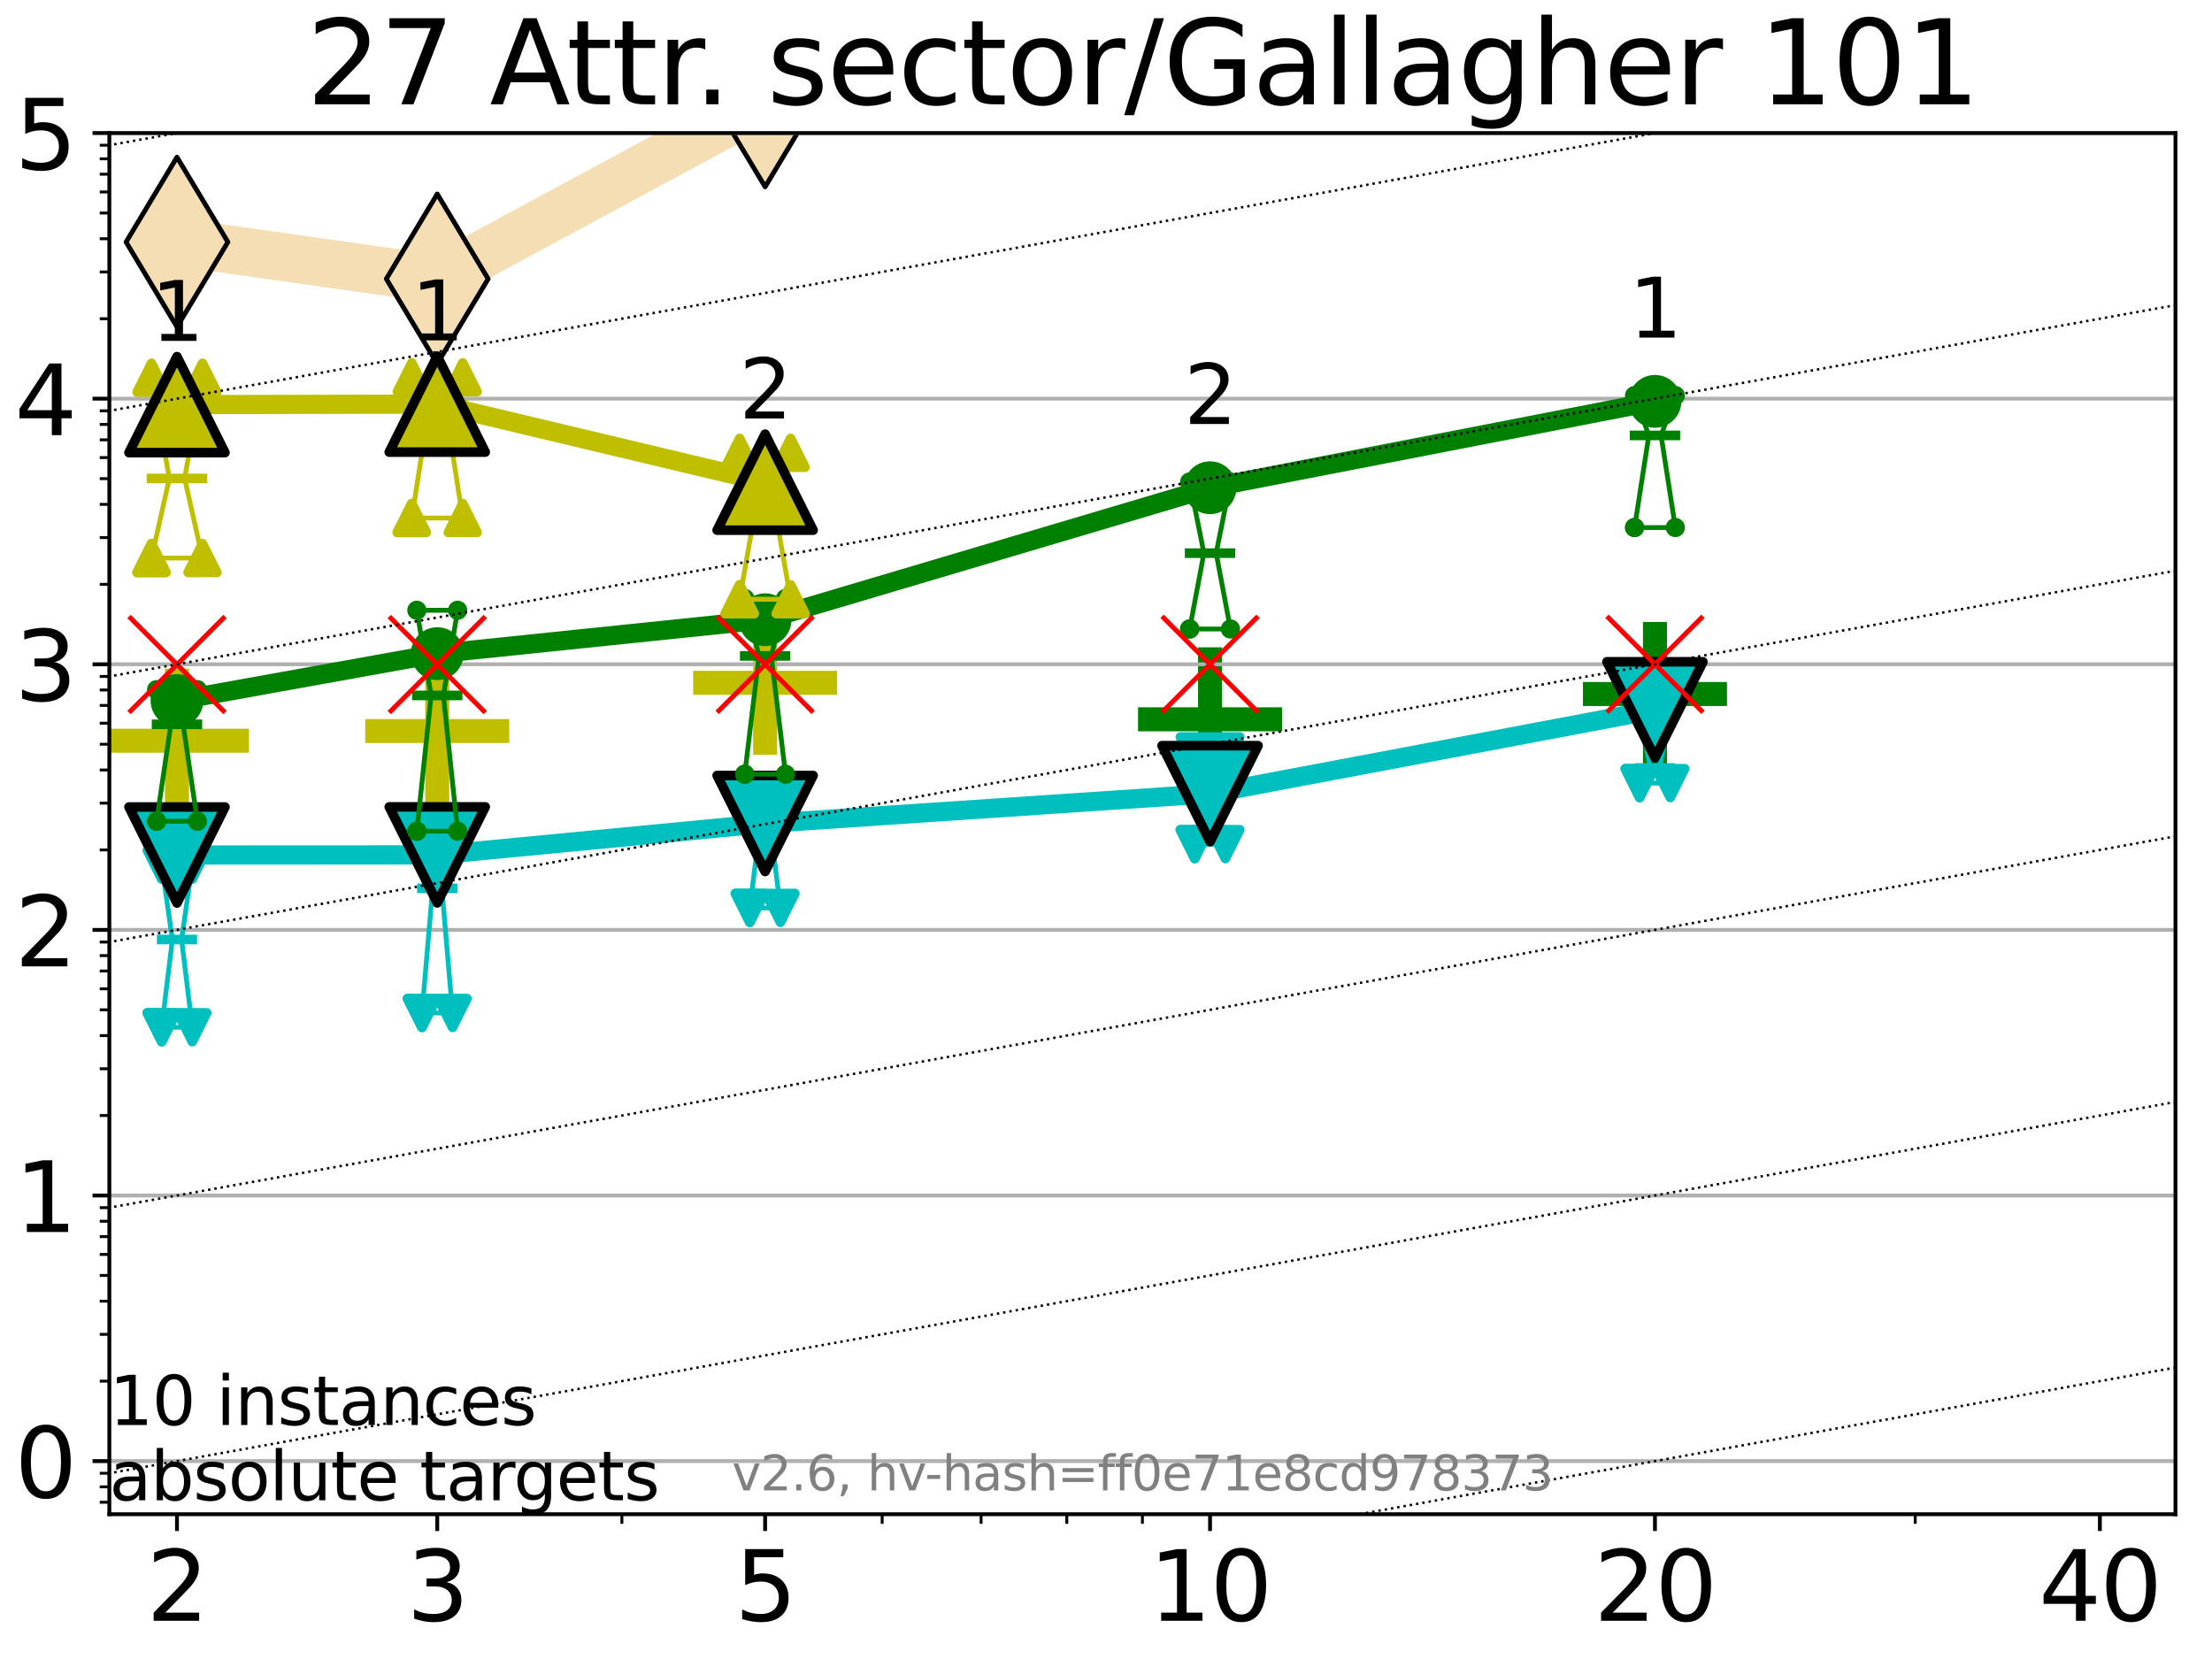 <?xml version="1.0" encoding="utf-8" standalone="no"?>
<!DOCTYPE svg PUBLIC "-//W3C//DTD SVG 1.1//EN"
  "http://www.w3.org/Graphics/SVG/1.1/DTD/svg11.dtd">
<svg xmlns:xlink="http://www.w3.org/1999/xlink" width="460.8pt" height="345.6pt" viewBox="0 0 460.8 345.6" xmlns="http://www.w3.org/2000/svg" version="1.1">
 <defs>
  <style type="text/css">*{stroke-linejoin: round; stroke-linecap: butt}</style>
 </defs>
 <g id="figure_1">
  <g id="patch_1">
   <path d="M 0 345.6 
L 460.8 345.6 
L 460.8 0 
L 0 0 
z
" style="fill: #ffffff"/>
  </g>
  <g id="axes_1">
   <g id="patch_2">
    <path d="M 22.78 315.44 
L 453.192 315.44 
L 453.192 27.72 
L 22.78 27.72 
z
" style="fill: #ffffff"/>
   </g>
   <g id="line2d_1">
    <path d="M 36.868 50.424 
L 91.085 58.096 
L 159.39 21.239 
L 215.272 -1 
" clip-path="url(#pcab7d2782c)" style="fill: none; stroke: #f5deb3; stroke-width: 10; stroke-linecap: square"/>
    <defs>
     <path id="ma528de4142" d="M -0 17.678 
L 10.607 0 
L 0 -17.678 
L -10.607 -0 
z
" style="stroke: #000000; stroke-linejoin: miter"/>
    </defs>
    <g clip-path="url(#pcab7d2782c)">
     <use xlink:href="#ma528de4142" x="36.868" y="50.424" style="fill: #f5deb3; stroke: #000000; stroke-linejoin: miter"/>
     <use xlink:href="#ma528de4142" x="91.085" y="58.096" style="fill: #f5deb3; stroke: #000000; stroke-linejoin: miter"/>
     <use xlink:href="#ma528de4142" x="159.39" y="21.239" style="fill: #f5deb3; stroke: #000000; stroke-linejoin: miter"/>
     <use xlink:href="#ma528de4142" x="215.272" y="-1" style="fill: #f5deb3; stroke: #000000; stroke-linejoin: miter"/>
    </g>
   </g>
   <g id="line2d_2">
    <defs>
     <path id="md470a94887" d="M -15 0 
L 15 0 
M 0 15 
L 0 -15 
" style="stroke: #008000; stroke-width: 5"/>
    </defs>
    <g clip-path="url(#pcab7d2782c)">
     <use xlink:href="#md470a94887" x="344.758" y="144.57" style="fill: #008000; stroke: #008000; stroke-width: 5"/>
    </g>
   </g>
   <g id="line2d_3">
    <defs>
     <path id="m67f67eac14" d="M -15 0 
L 15 0 
M 0 15 
L 0 -15 
" style="stroke: #bfbf00; stroke-width: 5"/>
    </defs>
    <g clip-path="url(#pcab7d2782c)">
     <use xlink:href="#m67f67eac14" x="36.868" y="154.304" style="fill: #bfbf00; stroke: #bfbf00; stroke-width: 5"/>
    </g>
   </g>
   <g id="line2d_4">
    <g clip-path="url(#pcab7d2782c)">
     <use xlink:href="#m67f67eac14" x="91.085" y="152.286" style="fill: #bfbf00; stroke: #bfbf00; stroke-width: 5"/>
    </g>
   </g>
   <g id="line2d_5">
    <g clip-path="url(#pcab7d2782c)">
     <use xlink:href="#m67f67eac14" x="159.39" y="142.236" style="fill: #bfbf00; stroke: #bfbf00; stroke-width: 5"/>
    </g>
   </g>
   <g id="line2d_6">
    <g clip-path="url(#pcab7d2782c)">
     <use xlink:href="#md470a94887" x="252.074" y="149.845" style="fill: #008000; stroke: #008000; stroke-width: 5"/>
    </g>
   </g>
   <g id="matplotlib.axis_1">
    <g id="xtick_1">
     <g id="line2d_7">
      <defs>
       <path id="m579eeb6ae8" d="M 0 0 
L 0 3.5 
" style="stroke: #000000; stroke-width: 0.8"/>
      </defs>
      <g>
       <use xlink:href="#m579eeb6ae8" x="36.868" y="315.44" style="stroke: #000000; stroke-width: 0.8"/>
      </g>
     </g>
     <g id="text_1">
      <!-- 2 -->
      <g transform="translate(30.506 337.637) scale(0.2 -0.2)">
       <defs>
        <path id="DejaVuSans-32" d="M 1228 531 
L 3431 531 
L 3431 0 
L 469 0 
L 469 531 
Q 828 903 1448 1529 
Q 2069 2156 2228 2338 
Q 2531 2678 2651 2914 
Q 2772 3150 2772 3378 
Q 2772 3750 2511 3984 
Q 2250 4219 1831 4219 
Q 1534 4219 1204 4116 
Q 875 4013 500 3803 
L 500 4441 
Q 881 4594 1212 4672 
Q 1544 4750 1819 4750 
Q 2544 4750 2975 4387 
Q 3406 4025 3406 3419 
Q 3406 3131 3298 2873 
Q 3191 2616 2906 2266 
Q 2828 2175 2409 1742 
Q 1991 1309 1228 531 
z
" transform="scale(0.016)"/>
       </defs>
       <use xlink:href="#DejaVuSans-32"/>
      </g>
     </g>
    </g>
    <g id="xtick_2">
     <g id="line2d_8">
      <g>
       <use xlink:href="#m579eeb6ae8" x="91.085" y="315.44" style="stroke: #000000; stroke-width: 0.8"/>
      </g>
     </g>
     <g id="text_2">
      <!-- 3 -->
      <g transform="translate(84.723 337.637) scale(0.2 -0.2)">
       <defs>
        <path id="DejaVuSans-33" d="M 2597 2516 
Q 3050 2419 3304 2112 
Q 3559 1806 3559 1356 
Q 3559 666 3084 287 
Q 2609 -91 1734 -91 
Q 1441 -91 1130 -33 
Q 819 25 488 141 
L 488 750 
Q 750 597 1062 519 
Q 1375 441 1716 441 
Q 2309 441 2620 675 
Q 2931 909 2931 1356 
Q 2931 1769 2642 2001 
Q 2353 2234 1838 2234 
L 1294 2234 
L 1294 2753 
L 1863 2753 
Q 2328 2753 2575 2939 
Q 2822 3125 2822 3475 
Q 2822 3834 2567 4026 
Q 2313 4219 1838 4219 
Q 1578 4219 1281 4162 
Q 984 4106 628 3988 
L 628 4550 
Q 988 4650 1302 4700 
Q 1616 4750 1894 4750 
Q 2613 4750 3031 4423 
Q 3450 4097 3450 3541 
Q 3450 3153 3228 2886 
Q 3006 2619 2597 2516 
z
" transform="scale(0.016)"/>
       </defs>
       <use xlink:href="#DejaVuSans-33"/>
      </g>
     </g>
    </g>
    <g id="xtick_3">
     <g id="line2d_9">
      <g>
       <use xlink:href="#m579eeb6ae8" x="159.39" y="315.44" style="stroke: #000000; stroke-width: 0.8"/>
      </g>
     </g>
     <g id="text_3">
      <!-- 5 -->
      <g transform="translate(153.028 337.637) scale(0.2 -0.2)">
       <defs>
        <path id="DejaVuSans-35" d="M 691 4666 
L 3169 4666 
L 3169 4134 
L 1269 4134 
L 1269 2991 
Q 1406 3038 1543 3061 
Q 1681 3084 1819 3084 
Q 2600 3084 3056 2656 
Q 3513 2228 3513 1497 
Q 3513 744 3044 326 
Q 2575 -91 1722 -91 
Q 1428 -91 1123 -41 
Q 819 9 494 109 
L 494 744 
Q 775 591 1075 516 
Q 1375 441 1709 441 
Q 2250 441 2565 725 
Q 2881 1009 2881 1497 
Q 2881 1984 2565 2268 
Q 2250 2553 1709 2553 
Q 1456 2553 1204 2497 
Q 953 2441 691 2322 
L 691 4666 
z
" transform="scale(0.016)"/>
       </defs>
       <use xlink:href="#DejaVuSans-35"/>
      </g>
     </g>
    </g>
    <g id="xtick_4">
     <g id="line2d_10">
      <g>
       <use xlink:href="#m579eeb6ae8" x="252.074" y="315.44" style="stroke: #000000; stroke-width: 0.8"/>
      </g>
     </g>
     <g id="text_4">
      <!-- 10 -->
      <g transform="translate(239.349 337.637) scale(0.2 -0.2)">
       <defs>
        <path id="DejaVuSans-31" d="M 794 531 
L 1825 531 
L 1825 4091 
L 703 3866 
L 703 4441 
L 1819 4666 
L 2450 4666 
L 2450 531 
L 3481 531 
L 3481 0 
L 794 0 
L 794 531 
z
" transform="scale(0.016)"/>
        <path id="DejaVuSans-30" d="M 2034 4250 
Q 1547 4250 1301 3770 
Q 1056 3291 1056 2328 
Q 1056 1369 1301 889 
Q 1547 409 2034 409 
Q 2525 409 2770 889 
Q 3016 1369 3016 2328 
Q 3016 3291 2770 3770 
Q 2525 4250 2034 4250 
z
M 2034 4750 
Q 2819 4750 3233 4129 
Q 3647 3509 3647 2328 
Q 3647 1150 3233 529 
Q 2819 -91 2034 -91 
Q 1250 -91 836 529 
Q 422 1150 422 2328 
Q 422 3509 836 4129 
Q 1250 4750 2034 4750 
z
" transform="scale(0.016)"/>
       </defs>
       <use xlink:href="#DejaVuSans-31"/>
       <use xlink:href="#DejaVuSans-30" x="63.623"/>
      </g>
     </g>
    </g>
    <g id="xtick_5">
     <g id="line2d_11">
      <g>
       <use xlink:href="#m579eeb6ae8" x="344.758" y="315.44" style="stroke: #000000; stroke-width: 0.8"/>
      </g>
     </g>
     <g id="text_5">
      <!-- 20 -->
      <g transform="translate(332.033 337.637) scale(0.2 -0.2)">
       <use xlink:href="#DejaVuSans-32"/>
       <use xlink:href="#DejaVuSans-30" x="63.623"/>
      </g>
     </g>
    </g>
    <g id="xtick_6">
     <g id="line2d_12">
      <g>
       <use xlink:href="#m579eeb6ae8" x="437.443" y="315.44" style="stroke: #000000; stroke-width: 0.8"/>
      </g>
     </g>
     <g id="text_6">
      <!-- 40 -->
      <g transform="translate(424.718 337.637) scale(0.2 -0.2)">
       <defs>
        <path id="DejaVuSans-34" d="M 2419 4116 
L 825 1625 
L 2419 1625 
L 2419 4116 
z
M 2253 4666 
L 3047 4666 
L 3047 1625 
L 3713 1625 
L 3713 1100 
L 3047 1100 
L 3047 0 
L 2419 0 
L 2419 1100 
L 313 1100 
L 313 1709 
L 2253 4666 
z
" transform="scale(0.016)"/>
       </defs>
       <use xlink:href="#DejaVuSans-34"/>
       <use xlink:href="#DejaVuSans-30" x="63.623"/>
      </g>
     </g>
    </g>
    <g id="xtick_7">
     <g id="line2d_13">
      <defs>
       <path id="m7ffa42a572" d="M 0 0 
L 0 2 
" style="stroke: #000000; stroke-width: 0.6"/>
      </defs>
      <g>
       <use xlink:href="#m7ffa42a572" x="129.552" y="315.44" style="stroke: #000000; stroke-width: 0.6"/>
      </g>
     </g>
    </g>
    <g id="xtick_8">
     <g id="line2d_14">
      <g>
       <use xlink:href="#m7ffa42a572" x="183.769" y="315.44" style="stroke: #000000; stroke-width: 0.6"/>
      </g>
     </g>
    </g>
    <g id="xtick_9">
     <g id="line2d_15">
      <g>
       <use xlink:href="#m7ffa42a572" x="204.381" y="315.44" style="stroke: #000000; stroke-width: 0.6"/>
      </g>
     </g>
    </g>
    <g id="xtick_10">
     <g id="line2d_16">
      <g>
       <use xlink:href="#m7ffa42a572" x="222.237" y="315.44" style="stroke: #000000; stroke-width: 0.6"/>
      </g>
     </g>
    </g>
    <g id="xtick_11">
     <g id="line2d_17">
      <g>
       <use xlink:href="#m7ffa42a572" x="237.986" y="315.44" style="stroke: #000000; stroke-width: 0.6"/>
      </g>
     </g>
    </g>
    <g id="xtick_12">
     <g id="line2d_18">
      <g>
       <use xlink:href="#m7ffa42a572" x="398.975" y="315.44" style="stroke: #000000; stroke-width: 0.6"/>
      </g>
     </g>
    </g>
   </g>
   <g id="matplotlib.axis_2">
    <g id="ytick_1">
     <g id="line2d_19">
      <path d="M 22.78 304.374 
L 453.192 304.374 
" clip-path="url(#pcab7d2782c)" style="fill: none; stroke: #b0b0b0; stroke-width: 0.8; stroke-linecap: square"/>
     </g>
     <g id="line2d_20">
      <defs>
       <path id="md3d94ff462" d="M 0 0 
L -3.5 0 
" style="stroke: #000000; stroke-width: 0.8"/>
      </defs>
      <g>
       <use xlink:href="#md3d94ff462" x="22.78" y="304.374" style="stroke: #000000; stroke-width: 0.8"/>
      </g>
     </g>
     <g id="text_7">
      <!-- 0 -->
      <g transform="translate(3.055 311.972) scale(0.2 -0.2)">
       <use xlink:href="#DejaVuSans-30"/>
      </g>
     </g>
    </g>
    <g id="ytick_2">
     <g id="line2d_21">
      <path d="M 22.78 249.043 
L 453.192 249.043 
" clip-path="url(#pcab7d2782c)" style="fill: none; stroke: #b0b0b0; stroke-width: 0.8; stroke-linecap: square"/>
     </g>
     <g id="line2d_22">
      <g>
       <use xlink:href="#md3d94ff462" x="22.78" y="249.043" style="stroke: #000000; stroke-width: 0.8"/>
      </g>
     </g>
     <g id="text_8">
      <!-- 1 -->
      <g transform="translate(3.055 256.642) scale(0.2 -0.2)">
       <use xlink:href="#DejaVuSans-31"/>
      </g>
     </g>
    </g>
    <g id="ytick_3">
     <g id="line2d_23">
      <path d="M 22.78 193.712 
L 453.192 193.712 
" clip-path="url(#pcab7d2782c)" style="fill: none; stroke: #b0b0b0; stroke-width: 0.8; stroke-linecap: square"/>
     </g>
     <g id="line2d_24">
      <g>
       <use xlink:href="#md3d94ff462" x="22.78" y="193.712" style="stroke: #000000; stroke-width: 0.8"/>
      </g>
     </g>
     <g id="text_9">
      <!-- 2 -->
      <g transform="translate(3.055 201.311) scale(0.2 -0.2)">
       <use xlink:href="#DejaVuSans-32"/>
      </g>
     </g>
    </g>
    <g id="ytick_4">
     <g id="line2d_25">
      <path d="M 22.78 138.382 
L 453.192 138.382 
" clip-path="url(#pcab7d2782c)" style="fill: none; stroke: #b0b0b0; stroke-width: 0.8; stroke-linecap: square"/>
     </g>
     <g id="line2d_26">
      <g>
       <use xlink:href="#md3d94ff462" x="22.78" y="138.382" style="stroke: #000000; stroke-width: 0.8"/>
      </g>
     </g>
     <g id="text_10">
      <!-- 3 -->
      <g transform="translate(3.055 145.98) scale(0.2 -0.2)">
       <use xlink:href="#DejaVuSans-33"/>
      </g>
     </g>
    </g>
    <g id="ytick_5">
     <g id="line2d_27">
      <path d="M 22.78 83.051 
L 453.192 83.051 
" clip-path="url(#pcab7d2782c)" style="fill: none; stroke: #b0b0b0; stroke-width: 0.8; stroke-linecap: square"/>
     </g>
     <g id="line2d_28">
      <g>
       <use xlink:href="#md3d94ff462" x="22.78" y="83.051" style="stroke: #000000; stroke-width: 0.8"/>
      </g>
     </g>
     <g id="text_11">
      <!-- 4 -->
      <g transform="translate(3.055 90.649) scale(0.2 -0.2)">
       <use xlink:href="#DejaVuSans-34"/>
      </g>
     </g>
    </g>
    <g id="ytick_6">
     <g id="line2d_29">
      <path d="M 22.78 27.72 
L 453.192 27.72 
" clip-path="url(#pcab7d2782c)" style="fill: none; stroke: #b0b0b0; stroke-width: 0.8; stroke-linecap: square"/>
     </g>
     <g id="line2d_30">
      <g>
       <use xlink:href="#md3d94ff462" x="22.78" y="27.72" style="stroke: #000000; stroke-width: 0.8"/>
      </g>
     </g>
     <g id="text_12">
      <!-- 5 -->
      <g transform="translate(3.055 35.318) scale(0.2 -0.2)">
       <use xlink:href="#DejaVuSans-35"/>
      </g>
     </g>
    </g>
    <g id="ytick_7">
     <g id="line2d_31">
      <defs>
       <path id="m8fdbe5fd52" d="M 0 0 
L -2 0 
" style="stroke: #000000; stroke-width: 0.6"/>
      </defs>
      <g>
       <use xlink:href="#m8fdbe5fd52" x="22.78" y="312.945" style="stroke: #000000; stroke-width: 0.6"/>
      </g>
     </g>
    </g>
    <g id="ytick_8">
     <g id="line2d_32">
      <g>
       <use xlink:href="#m8fdbe5fd52" x="22.78" y="309.736" style="stroke: #000000; stroke-width: 0.6"/>
      </g>
     </g>
    </g>
    <g id="ytick_9">
     <g id="line2d_33">
      <g>
       <use xlink:href="#m8fdbe5fd52" x="22.78" y="306.906" style="stroke: #000000; stroke-width: 0.6"/>
      </g>
     </g>
    </g>
    <g id="ytick_10">
     <g id="line2d_34">
      <g>
       <use xlink:href="#m8fdbe5fd52" x="22.78" y="287.718" style="stroke: #000000; stroke-width: 0.6"/>
      </g>
     </g>
    </g>
    <g id="ytick_11">
     <g id="line2d_35">
      <g>
       <use xlink:href="#m8fdbe5fd52" x="22.78" y="277.974" style="stroke: #000000; stroke-width: 0.6"/>
      </g>
     </g>
    </g>
    <g id="ytick_12">
     <g id="line2d_36">
      <g>
       <use xlink:href="#m8fdbe5fd52" x="22.78" y="271.061" style="stroke: #000000; stroke-width: 0.6"/>
      </g>
     </g>
    </g>
    <g id="ytick_13">
     <g id="line2d_37">
      <g>
       <use xlink:href="#m8fdbe5fd52" x="22.78" y="265.699" style="stroke: #000000; stroke-width: 0.6"/>
      </g>
     </g>
    </g>
    <g id="ytick_14">
     <g id="line2d_38">
      <g>
       <use xlink:href="#m8fdbe5fd52" x="22.78" y="261.318" style="stroke: #000000; stroke-width: 0.6"/>
      </g>
     </g>
    </g>
    <g id="ytick_15">
     <g id="line2d_39">
      <g>
       <use xlink:href="#m8fdbe5fd52" x="22.78" y="257.614" style="stroke: #000000; stroke-width: 0.6"/>
      </g>
     </g>
    </g>
    <g id="ytick_16">
     <g id="line2d_40">
      <g>
       <use xlink:href="#m8fdbe5fd52" x="22.78" y="254.405" style="stroke: #000000; stroke-width: 0.6"/>
      </g>
     </g>
    </g>
    <g id="ytick_17">
     <g id="line2d_41">
      <g>
       <use xlink:href="#m8fdbe5fd52" x="22.78" y="251.575" style="stroke: #000000; stroke-width: 0.6"/>
      </g>
     </g>
    </g>
    <g id="ytick_18">
     <g id="line2d_42">
      <g>
       <use xlink:href="#m8fdbe5fd52" x="22.78" y="232.387" style="stroke: #000000; stroke-width: 0.6"/>
      </g>
     </g>
    </g>
    <g id="ytick_19">
     <g id="line2d_43">
      <g>
       <use xlink:href="#m8fdbe5fd52" x="22.78" y="222.644" style="stroke: #000000; stroke-width: 0.6"/>
      </g>
     </g>
    </g>
    <g id="ytick_20">
     <g id="line2d_44">
      <g>
       <use xlink:href="#m8fdbe5fd52" x="22.78" y="215.731" style="stroke: #000000; stroke-width: 0.6"/>
      </g>
     </g>
    </g>
    <g id="ytick_21">
     <g id="line2d_45">
      <g>
       <use xlink:href="#m8fdbe5fd52" x="22.78" y="210.369" style="stroke: #000000; stroke-width: 0.6"/>
      </g>
     </g>
    </g>
    <g id="ytick_22">
     <g id="line2d_46">
      <g>
       <use xlink:href="#m8fdbe5fd52" x="22.78" y="205.987" style="stroke: #000000; stroke-width: 0.6"/>
      </g>
     </g>
    </g>
    <g id="ytick_23">
     <g id="line2d_47">
      <g>
       <use xlink:href="#m8fdbe5fd52" x="22.78" y="202.283" style="stroke: #000000; stroke-width: 0.6"/>
      </g>
     </g>
    </g>
    <g id="ytick_24">
     <g id="line2d_48">
      <g>
       <use xlink:href="#m8fdbe5fd52" x="22.78" y="199.074" style="stroke: #000000; stroke-width: 0.6"/>
      </g>
     </g>
    </g>
    <g id="ytick_25">
     <g id="line2d_49">
      <g>
       <use xlink:href="#m8fdbe5fd52" x="22.78" y="196.244" style="stroke: #000000; stroke-width: 0.6"/>
      </g>
     </g>
    </g>
    <g id="ytick_26">
     <g id="line2d_50">
      <g>
       <use xlink:href="#m8fdbe5fd52" x="22.78" y="177.056" style="stroke: #000000; stroke-width: 0.6"/>
      </g>
     </g>
    </g>
    <g id="ytick_27">
     <g id="line2d_51">
      <g>
       <use xlink:href="#m8fdbe5fd52" x="22.78" y="167.313" style="stroke: #000000; stroke-width: 0.6"/>
      </g>
     </g>
    </g>
    <g id="ytick_28">
     <g id="line2d_52">
      <g>
       <use xlink:href="#m8fdbe5fd52" x="22.78" y="160.4" style="stroke: #000000; stroke-width: 0.6"/>
      </g>
     </g>
    </g>
    <g id="ytick_29">
     <g id="line2d_53">
      <g>
       <use xlink:href="#m8fdbe5fd52" x="22.78" y="155.038" style="stroke: #000000; stroke-width: 0.6"/>
      </g>
     </g>
    </g>
    <g id="ytick_30">
     <g id="line2d_54">
      <g>
       <use xlink:href="#m8fdbe5fd52" x="22.78" y="150.657" style="stroke: #000000; stroke-width: 0.6"/>
      </g>
     </g>
    </g>
    <g id="ytick_31">
     <g id="line2d_55">
      <g>
       <use xlink:href="#m8fdbe5fd52" x="22.78" y="146.952" style="stroke: #000000; stroke-width: 0.6"/>
      </g>
     </g>
    </g>
    <g id="ytick_32">
     <g id="line2d_56">
      <g>
       <use xlink:href="#m8fdbe5fd52" x="22.78" y="143.744" style="stroke: #000000; stroke-width: 0.6"/>
      </g>
     </g>
    </g>
    <g id="ytick_33">
     <g id="line2d_57">
      <g>
       <use xlink:href="#m8fdbe5fd52" x="22.78" y="140.913" style="stroke: #000000; stroke-width: 0.6"/>
      </g>
     </g>
    </g>
    <g id="ytick_34">
     <g id="line2d_58">
      <g>
       <use xlink:href="#m8fdbe5fd52" x="22.78" y="121.725" style="stroke: #000000; stroke-width: 0.6"/>
      </g>
     </g>
    </g>
    <g id="ytick_35">
     <g id="line2d_59">
      <g>
       <use xlink:href="#m8fdbe5fd52" x="22.78" y="111.982" style="stroke: #000000; stroke-width: 0.6"/>
      </g>
     </g>
    </g>
    <g id="ytick_36">
     <g id="line2d_60">
      <g>
       <use xlink:href="#m8fdbe5fd52" x="22.78" y="105.069" style="stroke: #000000; stroke-width: 0.6"/>
      </g>
     </g>
    </g>
    <g id="ytick_37">
     <g id="line2d_61">
      <g>
       <use xlink:href="#m8fdbe5fd52" x="22.78" y="99.707" style="stroke: #000000; stroke-width: 0.6"/>
      </g>
     </g>
    </g>
    <g id="ytick_38">
     <g id="line2d_62">
      <g>
       <use xlink:href="#m8fdbe5fd52" x="22.78" y="95.326" style="stroke: #000000; stroke-width: 0.6"/>
      </g>
     </g>
    </g>
    <g id="ytick_39">
     <g id="line2d_63">
      <g>
       <use xlink:href="#m8fdbe5fd52" x="22.78" y="91.622" style="stroke: #000000; stroke-width: 0.6"/>
      </g>
     </g>
    </g>
    <g id="ytick_40">
     <g id="line2d_64">
      <g>
       <use xlink:href="#m8fdbe5fd52" x="22.78" y="88.413" style="stroke: #000000; stroke-width: 0.6"/>
      </g>
     </g>
    </g>
    <g id="ytick_41">
     <g id="line2d_65">
      <g>
       <use xlink:href="#m8fdbe5fd52" x="22.78" y="85.583" style="stroke: #000000; stroke-width: 0.6"/>
      </g>
     </g>
    </g>
    <g id="ytick_42">
     <g id="line2d_66">
      <g>
       <use xlink:href="#m8fdbe5fd52" x="22.78" y="66.395" style="stroke: #000000; stroke-width: 0.6"/>
      </g>
     </g>
    </g>
    <g id="ytick_43">
     <g id="line2d_67">
      <g>
       <use xlink:href="#m8fdbe5fd52" x="22.78" y="56.651" style="stroke: #000000; stroke-width: 0.6"/>
      </g>
     </g>
    </g>
    <g id="ytick_44">
     <g id="line2d_68">
      <g>
       <use xlink:href="#m8fdbe5fd52" x="22.78" y="49.738" style="stroke: #000000; stroke-width: 0.6"/>
      </g>
     </g>
    </g>
    <g id="ytick_45">
     <g id="line2d_69">
      <g>
       <use xlink:href="#m8fdbe5fd52" x="22.78" y="44.376" style="stroke: #000000; stroke-width: 0.6"/>
      </g>
     </g>
    </g>
    <g id="ytick_46">
     <g id="line2d_70">
      <g>
       <use xlink:href="#m8fdbe5fd52" x="22.78" y="39.995" style="stroke: #000000; stroke-width: 0.6"/>
      </g>
     </g>
    </g>
    <g id="ytick_47">
     <g id="line2d_71">
      <g>
       <use xlink:href="#m8fdbe5fd52" x="22.78" y="36.291" style="stroke: #000000; stroke-width: 0.6"/>
      </g>
     </g>
    </g>
    <g id="ytick_48">
     <g id="line2d_72">
      <g>
       <use xlink:href="#m8fdbe5fd52" x="22.78" y="33.082" style="stroke: #000000; stroke-width: 0.6"/>
      </g>
     </g>
    </g>
    <g id="ytick_49">
     <g id="line2d_73">
      <g>
       <use xlink:href="#m8fdbe5fd52" x="22.78" y="30.252" style="stroke: #000000; stroke-width: 0.6"/>
      </g>
     </g>
    </g>
   </g>
   <g id="line2d_74">
    <path d="M 33.682 213.993 
L 35.912 195.716 
L 33.682 180.128 
L 40.054 180.128 
L 37.824 195.716 
L 40.054 213.993 
L 33.682 213.993 
" clip-path="url(#pcab7d2782c)" style="fill: none; stroke: #00bfbf; stroke-linecap: square"/>
   </g>
   <g id="line2d_75">
    <path d="M 33.682 213.993 
L 40.054 213.993 
L 40.054 180.128 
L 33.682 180.128 
L 33.682 213.993 
" clip-path="url(#pcab7d2782c)" style="fill: none"/>
    <defs>
     <path id="m2ff5794785" d="M -0 3 
L 3 -3 
L -3 -3 
z
" style="stroke: #00bfbf; stroke-width: 2; stroke-linejoin: miter"/>
    </defs>
    <g clip-path="url(#pcab7d2782c)">
     <use xlink:href="#m2ff5794785" x="33.682" y="213.993" style="fill: #00bfbf; stroke: #00bfbf; stroke-width: 2; stroke-linejoin: miter"/>
     <use xlink:href="#m2ff5794785" x="40.054" y="213.993" style="fill: #00bfbf; stroke: #00bfbf; stroke-width: 2; stroke-linejoin: miter"/>
     <use xlink:href="#m2ff5794785" x="40.054" y="180.128" style="fill: #00bfbf; stroke: #00bfbf; stroke-width: 2; stroke-linejoin: miter"/>
     <use xlink:href="#m2ff5794785" x="33.682" y="180.128" style="fill: #00bfbf; stroke: #00bfbf; stroke-width: 2; stroke-linejoin: miter"/>
     <use xlink:href="#m2ff5794785" x="33.682" y="213.993" style="fill: #00bfbf; stroke: #00bfbf; stroke-width: 2; stroke-linejoin: miter"/>
    </g>
   </g>
   <g id="line2d_76">
    <path d="M 33.682 195.716 
L 40.054 195.716 
" clip-path="url(#pcab7d2782c)" style="fill: none; stroke: #00bfbf; stroke-width: 2; stroke-linecap: square"/>
   </g>
   <g id="line2d_77">
    <path d="M 87.899 211.018 
L 90.129 185.062 
L 87.899 177.623 
L 94.271 177.623 
L 92.041 185.062 
L 94.271 211.018 
L 87.899 211.018 
" clip-path="url(#pcab7d2782c)" style="fill: none; stroke: #00bfbf; stroke-linecap: square"/>
   </g>
   <g id="line2d_78">
    <path d="M 87.899 211.018 
L 94.271 211.018 
L 94.271 177.623 
L 87.899 177.623 
L 87.899 211.018 
" clip-path="url(#pcab7d2782c)" style="fill: none"/>
    <g clip-path="url(#pcab7d2782c)">
     <use xlink:href="#m2ff5794785" x="87.899" y="211.018" style="fill: #00bfbf; stroke: #00bfbf; stroke-width: 2; stroke-linejoin: miter"/>
     <use xlink:href="#m2ff5794785" x="94.271" y="211.018" style="fill: #00bfbf; stroke: #00bfbf; stroke-width: 2; stroke-linejoin: miter"/>
     <use xlink:href="#m2ff5794785" x="94.271" y="177.623" style="fill: #00bfbf; stroke: #00bfbf; stroke-width: 2; stroke-linejoin: miter"/>
     <use xlink:href="#m2ff5794785" x="87.899" y="177.623" style="fill: #00bfbf; stroke: #00bfbf; stroke-width: 2; stroke-linejoin: miter"/>
     <use xlink:href="#m2ff5794785" x="87.899" y="211.018" style="fill: #00bfbf; stroke: #00bfbf; stroke-width: 2; stroke-linejoin: miter"/>
    </g>
   </g>
   <g id="line2d_79">
    <path d="M 87.899 185.062 
L 94.271 185.062 
" clip-path="url(#pcab7d2782c)" style="fill: none; stroke: #00bfbf; stroke-width: 2; stroke-linecap: square"/>
   </g>
   <g id="line2d_80">
    <path d="M 156.204 189.132 
L 158.434 171.294 
L 156.204 168.411 
L 162.576 168.411 
L 160.346 171.294 
L 162.576 189.132 
L 156.204 189.132 
" clip-path="url(#pcab7d2782c)" style="fill: none; stroke: #00bfbf; stroke-linecap: square"/>
   </g>
   <g id="line2d_81">
    <path d="M 156.204 189.132 
L 162.576 189.132 
L 162.576 168.411 
L 156.204 168.411 
L 156.204 189.132 
" clip-path="url(#pcab7d2782c)" style="fill: none"/>
    <g clip-path="url(#pcab7d2782c)">
     <use xlink:href="#m2ff5794785" x="156.204" y="189.132" style="fill: #00bfbf; stroke: #00bfbf; stroke-width: 2; stroke-linejoin: miter"/>
     <use xlink:href="#m2ff5794785" x="162.576" y="189.132" style="fill: #00bfbf; stroke: #00bfbf; stroke-width: 2; stroke-linejoin: miter"/>
     <use xlink:href="#m2ff5794785" x="162.576" y="168.411" style="fill: #00bfbf; stroke: #00bfbf; stroke-width: 2; stroke-linejoin: miter"/>
     <use xlink:href="#m2ff5794785" x="156.204" y="168.411" style="fill: #00bfbf; stroke: #00bfbf; stroke-width: 2; stroke-linejoin: miter"/>
     <use xlink:href="#m2ff5794785" x="156.204" y="189.132" style="fill: #00bfbf; stroke: #00bfbf; stroke-width: 2; stroke-linejoin: miter"/>
    </g>
   </g>
   <g id="line2d_82">
    <path d="M 156.204 171.294 
L 162.576 171.294 
" clip-path="url(#pcab7d2782c)" style="fill: none; stroke: #00bfbf; stroke-width: 2; stroke-linecap: square"/>
   </g>
   <g id="line2d_83">
    <path d="M 248.888 175.849 
L 251.118 172.952 
L 248.888 156.53 
L 255.26 156.53 
L 253.03 172.952 
L 255.26 175.849 
L 248.888 175.849 
" clip-path="url(#pcab7d2782c)" style="fill: none; stroke: #00bfbf; stroke-linecap: square"/>
   </g>
   <g id="line2d_84">
    <path d="M 248.888 175.849 
L 255.26 175.849 
L 255.26 156.53 
L 248.888 156.53 
L 248.888 175.849 
" clip-path="url(#pcab7d2782c)" style="fill: none"/>
    <g clip-path="url(#pcab7d2782c)">
     <use xlink:href="#m2ff5794785" x="248.888" y="175.849" style="fill: #00bfbf; stroke: #00bfbf; stroke-width: 2; stroke-linejoin: miter"/>
     <use xlink:href="#m2ff5794785" x="255.26" y="175.849" style="fill: #00bfbf; stroke: #00bfbf; stroke-width: 2; stroke-linejoin: miter"/>
     <use xlink:href="#m2ff5794785" x="255.26" y="156.53" style="fill: #00bfbf; stroke: #00bfbf; stroke-width: 2; stroke-linejoin: miter"/>
     <use xlink:href="#m2ff5794785" x="248.888" y="156.53" style="fill: #00bfbf; stroke: #00bfbf; stroke-width: 2; stroke-linejoin: miter"/>
     <use xlink:href="#m2ff5794785" x="248.888" y="175.849" style="fill: #00bfbf; stroke: #00bfbf; stroke-width: 2; stroke-linejoin: miter"/>
    </g>
   </g>
   <g id="line2d_85">
    <path d="M 248.888 172.952 
L 255.26 172.952 
" clip-path="url(#pcab7d2782c)" style="fill: none; stroke: #00bfbf; stroke-width: 2; stroke-linecap: square"/>
   </g>
   <g id="line2d_86">
    <path d="M 341.572 163.136 
L 343.803 159.983 
L 341.572 148.277 
L 347.945 148.277 
L 345.714 159.983 
L 347.945 163.136 
L 341.572 163.136 
" clip-path="url(#pcab7d2782c)" style="fill: none; stroke: #00bfbf; stroke-linecap: square"/>
   </g>
   <g id="line2d_87">
    <path d="M 341.572 163.136 
L 347.945 163.136 
L 347.945 148.277 
L 341.572 148.277 
L 341.572 163.136 
" clip-path="url(#pcab7d2782c)" style="fill: none"/>
    <g clip-path="url(#pcab7d2782c)">
     <use xlink:href="#m2ff5794785" x="341.572" y="163.136" style="fill: #00bfbf; stroke: #00bfbf; stroke-width: 2; stroke-linejoin: miter"/>
     <use xlink:href="#m2ff5794785" x="347.945" y="163.136" style="fill: #00bfbf; stroke: #00bfbf; stroke-width: 2; stroke-linejoin: miter"/>
     <use xlink:href="#m2ff5794785" x="347.945" y="148.277" style="fill: #00bfbf; stroke: #00bfbf; stroke-width: 2; stroke-linejoin: miter"/>
     <use xlink:href="#m2ff5794785" x="341.572" y="148.277" style="fill: #00bfbf; stroke: #00bfbf; stroke-width: 2; stroke-linejoin: miter"/>
     <use xlink:href="#m2ff5794785" x="341.572" y="163.136" style="fill: #00bfbf; stroke: #00bfbf; stroke-width: 2; stroke-linejoin: miter"/>
    </g>
   </g>
   <g id="line2d_88">
    <path d="M 341.572 159.983 
L 347.945 159.983 
" clip-path="url(#pcab7d2782c)" style="fill: none; stroke: #00bfbf; stroke-width: 2; stroke-linecap: square"/>
   </g>
   <g id="line2d_89">
    <path d="M 36.868 178.112 
L 91.085 178.087 
" clip-path="url(#pcab7d2782c)" style="fill: none; stroke: #00bfbf; stroke-width: 4; stroke-linecap: square"/>
   </g>
   <g id="line2d_90">
    <path d="M 91.085 178.087 
L 159.39 171.55 
" clip-path="url(#pcab7d2782c)" style="fill: none; stroke: #00bfbf; stroke-width: 4; stroke-linecap: square"/>
   </g>
   <g id="line2d_91">
    <path d="M 159.39 171.55 
L 252.074 165.338 
" clip-path="url(#pcab7d2782c)" style="fill: none; stroke: #00bfbf; stroke-width: 4; stroke-linecap: square"/>
   </g>
   <g id="line2d_92">
    <path d="M 252.074 165.338 
L 344.758 147.862 
" clip-path="url(#pcab7d2782c)" style="fill: none; stroke: #00bfbf; stroke-width: 4; stroke-linecap: square"/>
   </g>
   <g id="line2d_93">
    <path d="M 36.868 178.112 
L 91.085 178.087 
L 159.39 171.55 
L 252.074 165.338 
L 344.758 147.862 
" clip-path="url(#pcab7d2782c)" style="fill: none"/>
    <defs>
     <path id="m395ea5696a" d="M -0 10 
L 10 -10 
L -10 -10 
z
" style="stroke: #000000; stroke-width: 2; stroke-linejoin: miter"/>
    </defs>
    <g clip-path="url(#pcab7d2782c)">
     <use xlink:href="#m395ea5696a" x="36.868" y="178.112" style="fill: #00bfbf; stroke: #000000; stroke-width: 2; stroke-linejoin: miter"/>
     <use xlink:href="#m395ea5696a" x="91.085" y="178.087" style="fill: #00bfbf; stroke: #000000; stroke-width: 2; stroke-linejoin: miter"/>
     <use xlink:href="#m395ea5696a" x="159.39" y="171.55" style="fill: #00bfbf; stroke: #000000; stroke-width: 2; stroke-linejoin: miter"/>
     <use xlink:href="#m395ea5696a" x="252.074" y="165.338" style="fill: #00bfbf; stroke: #000000; stroke-width: 2; stroke-linejoin: miter"/>
     <use xlink:href="#m395ea5696a" x="344.758" y="147.862" style="fill: #00bfbf; stroke: #000000; stroke-width: 2; stroke-linejoin: miter"/>
    </g>
   </g>
   <g id="line2d_94">
    <path d="M 32.62 171.077 
L 35.594 150.888 
L 32.62 143.669 
L 41.116 143.669 
L 38.143 150.888 
L 41.116 171.077 
L 32.62 171.077 
" clip-path="url(#pcab7d2782c)" style="fill: none; stroke: #008000; stroke-linecap: square"/>
   </g>
   <g id="line2d_95">
    <path d="M 32.62 171.077 
L 41.116 171.077 
L 41.116 143.669 
L 32.62 143.669 
L 32.62 171.077 
" clip-path="url(#pcab7d2782c)" style="fill: none"/>
    <defs>
     <path id="m9557a8bf08" d="M 0 1.5 
C 0.398 1.5 0.779 1.342 1.061 1.061 
C 1.342 0.779 1.5 0.398 1.5 0 
C 1.5 -0.398 1.342 -0.779 1.061 -1.061 
C 0.779 -1.342 0.398 -1.5 0 -1.5 
C -0.398 -1.5 -0.779 -1.342 -1.061 -1.061 
C -1.342 -0.779 -1.5 -0.398 -1.5 0 
C -1.5 0.398 -1.342 0.779 -1.061 1.061 
C -0.779 1.342 -0.398 1.5 0 1.5 
z
" style="stroke: #008000"/>
    </defs>
    <g clip-path="url(#pcab7d2782c)">
     <use xlink:href="#m9557a8bf08" x="32.62" y="171.077" style="fill: #008000; stroke: #008000"/>
     <use xlink:href="#m9557a8bf08" x="41.116" y="171.077" style="fill: #008000; stroke: #008000"/>
     <use xlink:href="#m9557a8bf08" x="41.116" y="143.669" style="fill: #008000; stroke: #008000"/>
     <use xlink:href="#m9557a8bf08" x="32.62" y="143.669" style="fill: #008000; stroke: #008000"/>
     <use xlink:href="#m9557a8bf08" x="32.62" y="171.077" style="fill: #008000; stroke: #008000"/>
    </g>
   </g>
   <g id="line2d_96">
    <path d="M 32.62 150.888 
L 41.116 150.888 
" clip-path="url(#pcab7d2782c)" style="fill: none; stroke: #008000; stroke-width: 2; stroke-linecap: square"/>
   </g>
   <g id="line2d_97">
    <path d="M 86.837 173.147 
L 89.811 144.871 
L 86.837 127.133 
L 95.333 127.133 
L 92.359 144.871 
L 95.333 173.147 
L 86.837 173.147 
" clip-path="url(#pcab7d2782c)" style="fill: none; stroke: #008000; stroke-linecap: square"/>
   </g>
   <g id="line2d_98">
    <path d="M 86.837 173.147 
L 95.333 173.147 
L 95.333 127.133 
L 86.837 127.133 
L 86.837 173.147 
" clip-path="url(#pcab7d2782c)" style="fill: none"/>
    <g clip-path="url(#pcab7d2782c)">
     <use xlink:href="#m9557a8bf08" x="86.837" y="173.147" style="fill: #008000; stroke: #008000"/>
     <use xlink:href="#m9557a8bf08" x="95.333" y="173.147" style="fill: #008000; stroke: #008000"/>
     <use xlink:href="#m9557a8bf08" x="95.333" y="127.133" style="fill: #008000; stroke: #008000"/>
     <use xlink:href="#m9557a8bf08" x="86.837" y="127.133" style="fill: #008000; stroke: #008000"/>
     <use xlink:href="#m9557a8bf08" x="86.837" y="173.147" style="fill: #008000; stroke: #008000"/>
    </g>
   </g>
   <g id="line2d_99">
    <path d="M 86.837 144.871 
L 95.333 144.871 
" clip-path="url(#pcab7d2782c)" style="fill: none; stroke: #008000; stroke-width: 2; stroke-linecap: square"/>
   </g>
   <g id="line2d_100">
    <path d="M 155.142 161.281 
L 158.116 136.641 
L 155.142 124.685 
L 163.638 124.685 
L 160.665 136.641 
L 163.638 161.281 
L 155.142 161.281 
" clip-path="url(#pcab7d2782c)" style="fill: none; stroke: #008000; stroke-linecap: square"/>
   </g>
   <g id="line2d_101">
    <path d="M 155.142 161.281 
L 163.638 161.281 
L 163.638 124.685 
L 155.142 124.685 
L 155.142 161.281 
" clip-path="url(#pcab7d2782c)" style="fill: none"/>
    <g clip-path="url(#pcab7d2782c)">
     <use xlink:href="#m9557a8bf08" x="155.142" y="161.281" style="fill: #008000; stroke: #008000"/>
     <use xlink:href="#m9557a8bf08" x="163.638" y="161.281" style="fill: #008000; stroke: #008000"/>
     <use xlink:href="#m9557a8bf08" x="163.638" y="124.685" style="fill: #008000; stroke: #008000"/>
     <use xlink:href="#m9557a8bf08" x="155.142" y="124.685" style="fill: #008000; stroke: #008000"/>
     <use xlink:href="#m9557a8bf08" x="155.142" y="161.281" style="fill: #008000; stroke: #008000"/>
    </g>
   </g>
   <g id="line2d_102">
    <path d="M 155.142 136.641 
L 163.638 136.641 
" clip-path="url(#pcab7d2782c)" style="fill: none; stroke: #008000; stroke-width: 2; stroke-linecap: square"/>
   </g>
   <g id="line2d_103">
    <path d="M 247.826 131.033 
L 250.8 115.231 
L 247.826 100.401 
L 256.322 100.401 
L 253.349 115.231 
L 256.322 131.033 
L 247.826 131.033 
" clip-path="url(#pcab7d2782c)" style="fill: none; stroke: #008000; stroke-linecap: square"/>
   </g>
   <g id="line2d_104">
    <path d="M 247.826 131.033 
L 256.322 131.033 
L 256.322 100.401 
L 247.826 100.401 
L 247.826 131.033 
" clip-path="url(#pcab7d2782c)" style="fill: none"/>
    <g clip-path="url(#pcab7d2782c)">
     <use xlink:href="#m9557a8bf08" x="247.826" y="131.033" style="fill: #008000; stroke: #008000"/>
     <use xlink:href="#m9557a8bf08" x="256.322" y="131.033" style="fill: #008000; stroke: #008000"/>
     <use xlink:href="#m9557a8bf08" x="256.322" y="100.401" style="fill: #008000; stroke: #008000"/>
     <use xlink:href="#m9557a8bf08" x="247.826" y="100.401" style="fill: #008000; stroke: #008000"/>
     <use xlink:href="#m9557a8bf08" x="247.826" y="131.033" style="fill: #008000; stroke: #008000"/>
    </g>
   </g>
   <g id="line2d_105">
    <path d="M 247.826 115.231 
L 256.322 115.231 
" clip-path="url(#pcab7d2782c)" style="fill: none; stroke: #008000; stroke-width: 2; stroke-linecap: square"/>
   </g>
   <g id="line2d_106">
    <path d="M 340.51 109.894 
L 343.484 90.708 
L 340.51 82.409 
L 349.007 82.409 
L 346.033 90.708 
L 349.007 109.894 
L 340.51 109.894 
" clip-path="url(#pcab7d2782c)" style="fill: none; stroke: #008000; stroke-linecap: square"/>
   </g>
   <g id="line2d_107">
    <path d="M 340.51 109.894 
L 349.007 109.894 
L 349.007 82.409 
L 340.51 82.409 
L 340.51 109.894 
" clip-path="url(#pcab7d2782c)" style="fill: none"/>
    <g clip-path="url(#pcab7d2782c)">
     <use xlink:href="#m9557a8bf08" x="340.51" y="109.894" style="fill: #008000; stroke: #008000"/>
     <use xlink:href="#m9557a8bf08" x="349.007" y="109.894" style="fill: #008000; stroke: #008000"/>
     <use xlink:href="#m9557a8bf08" x="349.007" y="82.409" style="fill: #008000; stroke: #008000"/>
     <use xlink:href="#m9557a8bf08" x="340.51" y="82.409" style="fill: #008000; stroke: #008000"/>
     <use xlink:href="#m9557a8bf08" x="340.51" y="109.894" style="fill: #008000; stroke: #008000"/>
    </g>
   </g>
   <g id="line2d_108">
    <path d="M 340.51 90.708 
L 349.007 90.708 
" clip-path="url(#pcab7d2782c)" style="fill: none; stroke: #008000; stroke-width: 2; stroke-linecap: square"/>
   </g>
   <g id="line2d_109">
    <path d="M 36.868 145.93 
L 91.085 136.169 
" clip-path="url(#pcab7d2782c)" style="fill: none; stroke: #008000; stroke-width: 4; stroke-linecap: square"/>
   </g>
   <g id="line2d_110">
    <path d="M 91.085 136.169 
L 159.39 129.104 
" clip-path="url(#pcab7d2782c)" style="fill: none; stroke: #008000; stroke-width: 4; stroke-linecap: square"/>
   </g>
   <g id="line2d_111">
    <path d="M 159.39 129.104 
L 252.074 101.603 
" clip-path="url(#pcab7d2782c)" style="fill: none; stroke: #008000; stroke-width: 4; stroke-linecap: square"/>
   </g>
   <g id="line2d_112">
    <path d="M 252.074 101.603 
L 344.758 83.608 
" clip-path="url(#pcab7d2782c)" style="fill: none; stroke: #008000; stroke-width: 4; stroke-linecap: square"/>
   </g>
   <g id="line2d_113">
    <path d="M 36.868 145.93 
L 91.085 136.169 
L 159.39 129.104 
L 252.074 101.603 
L 344.758 83.608 
" clip-path="url(#pcab7d2782c)" style="fill: none"/>
    <defs>
     <path id="m019f8b5936" d="M 0 5 
C 1.326 5 2.598 4.473 3.536 3.536 
C 4.473 2.598 5 1.326 5 0 
C 5 -1.326 4.473 -2.598 3.536 -3.536 
C 2.598 -4.473 1.326 -5 0 -5 
C -1.326 -5 -2.598 -4.473 -3.536 -3.536 
C -4.473 -2.598 -5 -1.326 -5 0 
C -5 1.326 -4.473 2.598 -3.536 3.536 
C -2.598 4.473 -1.326 5 0 5 
z
" style="stroke: #008000"/>
    </defs>
    <g clip-path="url(#pcab7d2782c)">
     <use xlink:href="#m019f8b5936" x="36.868" y="145.93" style="fill: #008000; stroke: #008000"/>
     <use xlink:href="#m019f8b5936" x="91.085" y="136.169" style="fill: #008000; stroke: #008000"/>
     <use xlink:href="#m019f8b5936" x="159.39" y="129.104" style="fill: #008000; stroke: #008000"/>
     <use xlink:href="#m019f8b5936" x="252.074" y="101.603" style="fill: #008000; stroke: #008000"/>
     <use xlink:href="#m019f8b5936" x="344.758" y="83.608" style="fill: #008000; stroke: #008000"/>
    </g>
   </g>
   <g id="line2d_114">
    <path d="M 31.558 116.253 
L 35.275 99.676 
L 31.558 78.685 
L 42.178 78.685 
L 38.461 99.676 
L 42.178 116.253 
L 31.558 116.253 
" clip-path="url(#pcab7d2782c)" style="fill: none; stroke: #bfbf00; stroke-linecap: square"/>
   </g>
   <g id="line2d_115">
    <path d="M 31.558 116.253 
L 42.178 116.253 
L 42.178 78.685 
L 31.558 78.685 
L 31.558 116.253 
" clip-path="url(#pcab7d2782c)" style="fill: none"/>
    <defs>
     <path id="m2d747b1261" d="M 0 -3 
L -3 3 
L 3 3 
z
" style="stroke: #bfbf00; stroke-width: 2; stroke-linejoin: miter"/>
    </defs>
    <g clip-path="url(#pcab7d2782c)">
     <use xlink:href="#m2d747b1261" x="31.558" y="116.253" style="fill: #bfbf00; stroke: #bfbf00; stroke-width: 2; stroke-linejoin: miter"/>
     <use xlink:href="#m2d747b1261" x="42.178" y="116.253" style="fill: #bfbf00; stroke: #bfbf00; stroke-width: 2; stroke-linejoin: miter"/>
     <use xlink:href="#m2d747b1261" x="42.178" y="78.685" style="fill: #bfbf00; stroke: #bfbf00; stroke-width: 2; stroke-linejoin: miter"/>
     <use xlink:href="#m2d747b1261" x="31.558" y="78.685" style="fill: #bfbf00; stroke: #bfbf00; stroke-width: 2; stroke-linejoin: miter"/>
     <use xlink:href="#m2d747b1261" x="31.558" y="116.253" style="fill: #bfbf00; stroke: #bfbf00; stroke-width: 2; stroke-linejoin: miter"/>
    </g>
   </g>
   <g id="line2d_116">
    <path d="M 31.558 99.676 
L 42.178 99.676 
" clip-path="url(#pcab7d2782c)" style="fill: none; stroke: #bfbf00; stroke-width: 2; stroke-linecap: square"/>
   </g>
   <g id="line2d_117">
    <path d="M 85.775 107.912 
L 89.492 84.183 
L 85.775 78.602 
L 96.395 78.602 
L 92.678 84.183 
L 96.395 107.912 
L 85.775 107.912 
" clip-path="url(#pcab7d2782c)" style="fill: none; stroke: #bfbf00; stroke-linecap: square"/>
   </g>
   <g id="line2d_118">
    <path d="M 85.775 107.912 
L 96.395 107.912 
L 96.395 78.602 
L 85.775 78.602 
L 85.775 107.912 
" clip-path="url(#pcab7d2782c)" style="fill: none"/>
    <g clip-path="url(#pcab7d2782c)">
     <use xlink:href="#m2d747b1261" x="85.775" y="107.912" style="fill: #bfbf00; stroke: #bfbf00; stroke-width: 2; stroke-linejoin: miter"/>
     <use xlink:href="#m2d747b1261" x="96.395" y="107.912" style="fill: #bfbf00; stroke: #bfbf00; stroke-width: 2; stroke-linejoin: miter"/>
     <use xlink:href="#m2d747b1261" x="96.395" y="78.602" style="fill: #bfbf00; stroke: #bfbf00; stroke-width: 2; stroke-linejoin: miter"/>
     <use xlink:href="#m2d747b1261" x="85.775" y="78.602" style="fill: #bfbf00; stroke: #bfbf00; stroke-width: 2; stroke-linejoin: miter"/>
     <use xlink:href="#m2d747b1261" x="85.775" y="107.912" style="fill: #bfbf00; stroke: #bfbf00; stroke-width: 2; stroke-linejoin: miter"/>
    </g>
   </g>
   <g id="line2d_119">
    <path d="M 85.775 84.183 
L 96.395 84.183 
" clip-path="url(#pcab7d2782c)" style="fill: none; stroke: #bfbf00; stroke-width: 2; stroke-linecap: square"/>
   </g>
   <g id="line2d_120">
    <path d="M 154.08 124.833 
L 157.797 103.582 
L 154.08 94.33 
L 164.7 94.33 
L 160.983 103.582 
L 164.7 124.833 
L 154.08 124.833 
" clip-path="url(#pcab7d2782c)" style="fill: none; stroke: #bfbf00; stroke-linecap: square"/>
   </g>
   <g id="line2d_121">
    <path d="M 154.08 124.833 
L 164.7 124.833 
L 164.7 94.33 
L 154.08 94.33 
L 154.08 124.833 
" clip-path="url(#pcab7d2782c)" style="fill: none"/>
    <g clip-path="url(#pcab7d2782c)">
     <use xlink:href="#m2d747b1261" x="154.08" y="124.833" style="fill: #bfbf00; stroke: #bfbf00; stroke-width: 2; stroke-linejoin: miter"/>
     <use xlink:href="#m2d747b1261" x="164.7" y="124.833" style="fill: #bfbf00; stroke: #bfbf00; stroke-width: 2; stroke-linejoin: miter"/>
     <use xlink:href="#m2d747b1261" x="164.7" y="94.33" style="fill: #bfbf00; stroke: #bfbf00; stroke-width: 2; stroke-linejoin: miter"/>
     <use xlink:href="#m2d747b1261" x="154.08" y="94.33" style="fill: #bfbf00; stroke: #bfbf00; stroke-width: 2; stroke-linejoin: miter"/>
     <use xlink:href="#m2d747b1261" x="154.08" y="124.833" style="fill: #bfbf00; stroke: #bfbf00; stroke-width: 2; stroke-linejoin: miter"/>
    </g>
   </g>
   <g id="line2d_122">
    <path d="M 154.08 103.582 
L 164.7 103.582 
" clip-path="url(#pcab7d2782c)" style="fill: none; stroke: #bfbf00; stroke-width: 2; stroke-linecap: square"/>
   </g>
   <g id="line2d_123">
    <path d="M 36.868 84.29 
L 91.085 84.183 
" clip-path="url(#pcab7d2782c)" style="fill: none; stroke: #bfbf00; stroke-width: 4; stroke-linecap: square"/>
   </g>
   <g id="line2d_124">
    <path d="M 91.085 84.183 
L 159.39 100.446 
" clip-path="url(#pcab7d2782c)" style="fill: none; stroke: #bfbf00; stroke-width: 4; stroke-linecap: square"/>
   </g>
   <g id="line2d_125">
    <path d="M 36.868 84.29 
L 91.085 84.183 
L 159.39 100.446 
" clip-path="url(#pcab7d2782c)" style="fill: none"/>
    <defs>
     <path id="m336cf993d1" d="M 0 -10 
L -10 10 
L 10 10 
z
" style="stroke: #000000; stroke-width: 2; stroke-linejoin: miter"/>
    </defs>
    <g clip-path="url(#pcab7d2782c)">
     <use xlink:href="#m336cf993d1" x="36.868" y="84.29" style="fill: #bfbf00; stroke: #000000; stroke-width: 2; stroke-linejoin: miter"/>
     <use xlink:href="#m336cf993d1" x="91.085" y="84.183" style="fill: #bfbf00; stroke: #000000; stroke-width: 2; stroke-linejoin: miter"/>
     <use xlink:href="#m336cf993d1" x="159.39" y="100.446" style="fill: #bfbf00; stroke: #000000; stroke-width: 2; stroke-linejoin: miter"/>
    </g>
   </g>
   <g id="line2d_126"/>
   <g id="line2d_127"/>
   <g id="line2d_128"/>
   <g id="line2d_129"/>
   <g id="line2d_130"/>
   <g id="line2d_131">
    <defs>
     <path id="m07273ba343" d="M -10 10 
L 10 -10 
M -10 -10 
L 10 10 
" style="stroke: #ff0000"/>
    </defs>
    <g clip-path="url(#pcab7d2782c)">
     <use xlink:href="#m07273ba343" x="36.868" y="138.43" style="fill: #ff0000; stroke: #ff0000"/>
     <use xlink:href="#m07273ba343" x="91.085" y="138.438" style="fill: #ff0000; stroke: #ff0000"/>
     <use xlink:href="#m07273ba343" x="159.39" y="138.401" style="fill: #ff0000; stroke: #ff0000"/>
     <use xlink:href="#m07273ba343" x="252.074" y="138.382" style="fill: #ff0000; stroke: #ff0000"/>
     <use xlink:href="#m07273ba343" x="344.758" y="138.388" style="fill: #ff0000; stroke: #ff0000"/>
    </g>
   </g>
   <g id="line2d_132">
    <path d="M 109.789 346.6 
L 461.8 283.34 
" clip-path="url(#pcab7d2782c)" style="fill: none; stroke-dasharray: 0.5,0.825; stroke-dashoffset: 0; stroke: #000000; stroke-width: 0.5"/>
   </g>
   <g id="line2d_133">
    <path d="M -1 311.179 
L 461.8 228.01 
" clip-path="url(#pcab7d2782c)" style="fill: none; stroke-dasharray: 0.5,0.825; stroke-dashoffset: 0; stroke: #000000; stroke-width: 0.5"/>
   </g>
   <g id="line2d_134">
    <path d="M -1 255.848 
L 461.8 172.679 
" clip-path="url(#pcab7d2782c)" style="fill: none; stroke-dasharray: 0.5,0.825; stroke-dashoffset: 0; stroke: #000000; stroke-width: 0.5"/>
   </g>
   <g id="line2d_135">
    <path d="M -1 200.518 
L 461.8 117.348 
" clip-path="url(#pcab7d2782c)" style="fill: none; stroke-dasharray: 0.5,0.825; stroke-dashoffset: 0; stroke: #000000; stroke-width: 0.5"/>
   </g>
   <g id="line2d_136">
    <path d="M -1 145.187 
L 461.8 62.017 
" clip-path="url(#pcab7d2782c)" style="fill: none; stroke-dasharray: 0.5,0.825; stroke-dashoffset: 0; stroke: #000000; stroke-width: 0.5"/>
   </g>
   <g id="line2d_137">
    <path d="M -1 89.856 
L 461.8 6.687 
" clip-path="url(#pcab7d2782c)" style="fill: none; stroke-dasharray: 0.5,0.825; stroke-dashoffset: 0; stroke: #000000; stroke-width: 0.5"/>
   </g>
   <g id="line2d_138">
    <path d="M -1 34.525 
L 196.682 -1 
" clip-path="url(#pcab7d2782c)" style="fill: none; stroke-dasharray: 0.5,0.825; stroke-dashoffset: 0; stroke: #000000; stroke-width: 0.5"/>
   </g>
   <g id="line2d_139">
    <path clip-path="url(#pcab7d2782c)" style="fill: none; stroke-dasharray: 0.5,0.825; stroke-dashoffset: 0; stroke: #000000; stroke-width: 0.5"/>
   </g>
   <g id="line2d_140">
    <path clip-path="url(#pcab7d2782c)" style="fill: none; stroke-dasharray: 0.5,0.825; stroke-dashoffset: 0; stroke: #000000; stroke-width: 0.5"/>
   </g>
   <g id="patch_3">
    <path d="M 22.78 315.44 
L 22.78 27.72 
" style="fill: none; stroke: #000000; stroke-width: 0.8; stroke-linejoin: miter; stroke-linecap: square"/>
   </g>
   <g id="patch_4">
    <path d="M 453.192 315.44 
L 453.192 27.72 
" style="fill: none; stroke: #000000; stroke-width: 0.8; stroke-linejoin: miter; stroke-linecap: square"/>
   </g>
   <g id="patch_5">
    <path d="M 22.78 315.44 
L 453.192 315.44 
" style="fill: none; stroke: #000000; stroke-width: 0.8; stroke-linejoin: miter; stroke-linecap: square"/>
   </g>
   <g id="patch_6">
    <path d="M 22.78 27.72 
L 453.192 27.72 
" style="fill: none; stroke: #000000; stroke-width: 0.8; stroke-linejoin: miter; stroke-linecap: square"/>
   </g>
   <g id="text_13">
    <!-- 1 -->
    <g transform="translate(339.35 70.329) scale(0.17 -0.17)">
     <use xlink:href="#DejaVuSans-31"/>
    </g>
   </g>
   <g id="text_14">
    <!-- 1 -->
    <g transform="translate(31.46 71.011) scale(0.17 -0.17)">
     <use xlink:href="#DejaVuSans-31"/>
    </g>
   </g>
   <g id="text_15">
    <!-- 1 -->
    <g transform="translate(85.677 70.904) scale(0.17 -0.17)">
     <use xlink:href="#DejaVuSans-31"/>
    </g>
   </g>
   <g id="text_16">
    <!-- 2 -->
    <g transform="translate(153.982 87.167) scale(0.17 -0.17)">
     <use xlink:href="#DejaVuSans-32"/>
    </g>
   </g>
   <g id="text_17">
    <!-- 2 -->
    <g transform="translate(246.666 88.325) scale(0.17 -0.17)">
     <use xlink:href="#DejaVuSans-32"/>
    </g>
   </g>
   <g id="text_18">
    <!-- 10 instances -->
    <g transform="translate(22.78 296.851) scale(0.14 -0.14)">
     <defs>
      <path id="DejaVuSans-20" transform="scale(0.016)"/>
      <path id="DejaVuSans-69" d="M 603 3500 
L 1178 3500 
L 1178 0 
L 603 0 
L 603 3500 
z
M 603 4863 
L 1178 4863 
L 1178 4134 
L 603 4134 
L 603 4863 
z
" transform="scale(0.016)"/>
      <path id="DejaVuSans-6e" d="M 3513 2113 
L 3513 0 
L 2938 0 
L 2938 2094 
Q 2938 2591 2744 2837 
Q 2550 3084 2163 3084 
Q 1697 3084 1428 2787 
Q 1159 2491 1159 1978 
L 1159 0 
L 581 0 
L 581 3500 
L 1159 3500 
L 1159 2956 
Q 1366 3272 1645 3428 
Q 1925 3584 2291 3584 
Q 2894 3584 3203 3211 
Q 3513 2838 3513 2113 
z
" transform="scale(0.016)"/>
      <path id="DejaVuSans-73" d="M 2834 3397 
L 2834 2853 
Q 2591 2978 2328 3040 
Q 2066 3103 1784 3103 
Q 1356 3103 1142 2972 
Q 928 2841 928 2578 
Q 928 2378 1081 2264 
Q 1234 2150 1697 2047 
L 1894 2003 
Q 2506 1872 2764 1633 
Q 3022 1394 3022 966 
Q 3022 478 2636 193 
Q 2250 -91 1575 -91 
Q 1294 -91 989 -36 
Q 684 19 347 128 
L 347 722 
Q 666 556 975 473 
Q 1284 391 1588 391 
Q 1994 391 2212 530 
Q 2431 669 2431 922 
Q 2431 1156 2273 1281 
Q 2116 1406 1581 1522 
L 1381 1569 
Q 847 1681 609 1914 
Q 372 2147 372 2553 
Q 372 3047 722 3315 
Q 1072 3584 1716 3584 
Q 2034 3584 2315 3537 
Q 2597 3491 2834 3397 
z
" transform="scale(0.016)"/>
      <path id="DejaVuSans-74" d="M 1172 4494 
L 1172 3500 
L 2356 3500 
L 2356 3053 
L 1172 3053 
L 1172 1153 
Q 1172 725 1289 603 
Q 1406 481 1766 481 
L 2356 481 
L 2356 0 
L 1766 0 
Q 1100 0 847 248 
Q 594 497 594 1153 
L 594 3053 
L 172 3053 
L 172 3500 
L 594 3500 
L 594 4494 
L 1172 4494 
z
" transform="scale(0.016)"/>
      <path id="DejaVuSans-61" d="M 2194 1759 
Q 1497 1759 1228 1600 
Q 959 1441 959 1056 
Q 959 750 1161 570 
Q 1363 391 1709 391 
Q 2188 391 2477 730 
Q 2766 1069 2766 1631 
L 2766 1759 
L 2194 1759 
z
M 3341 1997 
L 3341 0 
L 2766 0 
L 2766 531 
Q 2569 213 2275 61 
Q 1981 -91 1556 -91 
Q 1019 -91 701 211 
Q 384 513 384 1019 
Q 384 1609 779 1909 
Q 1175 2209 1959 2209 
L 2766 2209 
L 2766 2266 
Q 2766 2663 2505 2880 
Q 2244 3097 1772 3097 
Q 1472 3097 1187 3025 
Q 903 2953 641 2809 
L 641 3341 
Q 956 3463 1253 3523 
Q 1550 3584 1831 3584 
Q 2591 3584 2966 3190 
Q 3341 2797 3341 1997 
z
" transform="scale(0.016)"/>
      <path id="DejaVuSans-63" d="M 3122 3366 
L 3122 2828 
Q 2878 2963 2633 3030 
Q 2388 3097 2138 3097 
Q 1578 3097 1268 2742 
Q 959 2388 959 1747 
Q 959 1106 1268 751 
Q 1578 397 2138 397 
Q 2388 397 2633 464 
Q 2878 531 3122 666 
L 3122 134 
Q 2881 22 2623 -34 
Q 2366 -91 2075 -91 
Q 1284 -91 818 406 
Q 353 903 353 1747 
Q 353 2603 823 3093 
Q 1294 3584 2113 3584 
Q 2378 3584 2631 3529 
Q 2884 3475 3122 3366 
z
" transform="scale(0.016)"/>
      <path id="DejaVuSans-65" d="M 3597 1894 
L 3597 1613 
L 953 1613 
Q 991 1019 1311 708 
Q 1631 397 2203 397 
Q 2534 397 2845 478 
Q 3156 559 3463 722 
L 3463 178 
Q 3153 47 2828 -22 
Q 2503 -91 2169 -91 
Q 1331 -91 842 396 
Q 353 884 353 1716 
Q 353 2575 817 3079 
Q 1281 3584 2069 3584 
Q 2775 3584 3186 3129 
Q 3597 2675 3597 1894 
z
M 3022 2063 
Q 3016 2534 2758 2815 
Q 2500 3097 2075 3097 
Q 1594 3097 1305 2825 
Q 1016 2553 972 2059 
L 3022 2063 
z
" transform="scale(0.016)"/>
     </defs>
     <use xlink:href="#DejaVuSans-31"/>
     <use xlink:href="#DejaVuSans-30" x="63.623"/>
     <use xlink:href="#DejaVuSans-20" x="127.246"/>
     <use xlink:href="#DejaVuSans-69" x="159.033"/>
     <use xlink:href="#DejaVuSans-6e" x="186.816"/>
     <use xlink:href="#DejaVuSans-73" x="250.195"/>
     <use xlink:href="#DejaVuSans-74" x="302.295"/>
     <use xlink:href="#DejaVuSans-61" x="341.504"/>
     <use xlink:href="#DejaVuSans-6e" x="402.783"/>
     <use xlink:href="#DejaVuSans-63" x="466.162"/>
     <use xlink:href="#DejaVuSans-65" x="521.143"/>
     <use xlink:href="#DejaVuSans-73" x="582.666"/>
    </g>
    <!-- absolute targets -->
    <g transform="translate(22.78 312.528) scale(0.14 -0.14)">
     <defs>
      <path id="DejaVuSans-62" d="M 3116 1747 
Q 3116 2381 2855 2742 
Q 2594 3103 2138 3103 
Q 1681 3103 1420 2742 
Q 1159 2381 1159 1747 
Q 1159 1113 1420 752 
Q 1681 391 2138 391 
Q 2594 391 2855 752 
Q 3116 1113 3116 1747 
z
M 1159 2969 
Q 1341 3281 1617 3432 
Q 1894 3584 2278 3584 
Q 2916 3584 3314 3078 
Q 3713 2572 3713 1747 
Q 3713 922 3314 415 
Q 2916 -91 2278 -91 
Q 1894 -91 1617 61 
Q 1341 213 1159 525 
L 1159 0 
L 581 0 
L 581 4863 
L 1159 4863 
L 1159 2969 
z
" transform="scale(0.016)"/>
      <path id="DejaVuSans-6f" d="M 1959 3097 
Q 1497 3097 1228 2736 
Q 959 2375 959 1747 
Q 959 1119 1226 758 
Q 1494 397 1959 397 
Q 2419 397 2687 759 
Q 2956 1122 2956 1747 
Q 2956 2369 2687 2733 
Q 2419 3097 1959 3097 
z
M 1959 3584 
Q 2709 3584 3137 3096 
Q 3566 2609 3566 1747 
Q 3566 888 3137 398 
Q 2709 -91 1959 -91 
Q 1206 -91 779 398 
Q 353 888 353 1747 
Q 353 2609 779 3096 
Q 1206 3584 1959 3584 
z
" transform="scale(0.016)"/>
      <path id="DejaVuSans-6c" d="M 603 4863 
L 1178 4863 
L 1178 0 
L 603 0 
L 603 4863 
z
" transform="scale(0.016)"/>
      <path id="DejaVuSans-75" d="M 544 1381 
L 544 3500 
L 1119 3500 
L 1119 1403 
Q 1119 906 1312 657 
Q 1506 409 1894 409 
Q 2359 409 2629 706 
Q 2900 1003 2900 1516 
L 2900 3500 
L 3475 3500 
L 3475 0 
L 2900 0 
L 2900 538 
Q 2691 219 2414 64 
Q 2138 -91 1772 -91 
Q 1169 -91 856 284 
Q 544 659 544 1381 
z
M 1991 3584 
L 1991 3584 
z
" transform="scale(0.016)"/>
      <path id="DejaVuSans-72" d="M 2631 2963 
Q 2534 3019 2420 3045 
Q 2306 3072 2169 3072 
Q 1681 3072 1420 2755 
Q 1159 2438 1159 1844 
L 1159 0 
L 581 0 
L 581 3500 
L 1159 3500 
L 1159 2956 
Q 1341 3275 1631 3429 
Q 1922 3584 2338 3584 
Q 2397 3584 2469 3576 
Q 2541 3569 2628 3553 
L 2631 2963 
z
" transform="scale(0.016)"/>
      <path id="DejaVuSans-67" d="M 2906 1791 
Q 2906 2416 2648 2759 
Q 2391 3103 1925 3103 
Q 1463 3103 1205 2759 
Q 947 2416 947 1791 
Q 947 1169 1205 825 
Q 1463 481 1925 481 
Q 2391 481 2648 825 
Q 2906 1169 2906 1791 
z
M 3481 434 
Q 3481 -459 3084 -895 
Q 2688 -1331 1869 -1331 
Q 1566 -1331 1297 -1286 
Q 1028 -1241 775 -1147 
L 775 -588 
Q 1028 -725 1275 -790 
Q 1522 -856 1778 -856 
Q 2344 -856 2625 -561 
Q 2906 -266 2906 331 
L 2906 616 
Q 2728 306 2450 153 
Q 2172 0 1784 0 
Q 1141 0 747 490 
Q 353 981 353 1791 
Q 353 2603 747 3093 
Q 1141 3584 1784 3584 
Q 2172 3584 2450 3431 
Q 2728 3278 2906 2969 
L 2906 3500 
L 3481 3500 
L 3481 434 
z
" transform="scale(0.016)"/>
     </defs>
     <use xlink:href="#DejaVuSans-61"/>
     <use xlink:href="#DejaVuSans-62" x="61.279"/>
     <use xlink:href="#DejaVuSans-73" x="124.756"/>
     <use xlink:href="#DejaVuSans-6f" x="176.855"/>
     <use xlink:href="#DejaVuSans-6c" x="238.037"/>
     <use xlink:href="#DejaVuSans-75" x="265.82"/>
     <use xlink:href="#DejaVuSans-74" x="329.199"/>
     <use xlink:href="#DejaVuSans-65" x="368.408"/>
     <use xlink:href="#DejaVuSans-20" x="429.932"/>
     <use xlink:href="#DejaVuSans-74" x="461.719"/>
     <use xlink:href="#DejaVuSans-61" x="500.928"/>
     <use xlink:href="#DejaVuSans-72" x="562.207"/>
     <use xlink:href="#DejaVuSans-67" x="601.57"/>
     <use xlink:href="#DejaVuSans-65" x="665.047"/>
     <use xlink:href="#DejaVuSans-74" x="726.57"/>
     <use xlink:href="#DejaVuSans-73" x="765.779"/>
    </g>
   </g>
   <g id="text_19">
    <!-- v2.6, hv-hash=ff0e71e8cd978373 -->
    <g style="fill: #808080" transform="translate(152.491 310.483) scale(0.1 -0.1)">
     <defs>
      <path id="DejaVuSans-76" d="M 191 3500 
L 800 3500 
L 1894 563 
L 2988 3500 
L 3597 3500 
L 2284 0 
L 1503 0 
L 191 3500 
z
" transform="scale(0.016)"/>
      <path id="DejaVuSans-2e" d="M 684 794 
L 1344 794 
L 1344 0 
L 684 0 
L 684 794 
z
" transform="scale(0.016)"/>
      <path id="DejaVuSans-36" d="M 2113 2584 
Q 1688 2584 1439 2293 
Q 1191 2003 1191 1497 
Q 1191 994 1439 701 
Q 1688 409 2113 409 
Q 2538 409 2786 701 
Q 3034 994 3034 1497 
Q 3034 2003 2786 2293 
Q 2538 2584 2113 2584 
z
M 3366 4563 
L 3366 3988 
Q 3128 4100 2886 4159 
Q 2644 4219 2406 4219 
Q 1781 4219 1451 3797 
Q 1122 3375 1075 2522 
Q 1259 2794 1537 2939 
Q 1816 3084 2150 3084 
Q 2853 3084 3261 2657 
Q 3669 2231 3669 1497 
Q 3669 778 3244 343 
Q 2819 -91 2113 -91 
Q 1303 -91 875 529 
Q 447 1150 447 2328 
Q 447 3434 972 4092 
Q 1497 4750 2381 4750 
Q 2619 4750 2861 4703 
Q 3103 4656 3366 4563 
z
" transform="scale(0.016)"/>
      <path id="DejaVuSans-2c" d="M 750 794 
L 1409 794 
L 1409 256 
L 897 -744 
L 494 -744 
L 750 256 
L 750 794 
z
" transform="scale(0.016)"/>
      <path id="DejaVuSans-68" d="M 3513 2113 
L 3513 0 
L 2938 0 
L 2938 2094 
Q 2938 2591 2744 2837 
Q 2550 3084 2163 3084 
Q 1697 3084 1428 2787 
Q 1159 2491 1159 1978 
L 1159 0 
L 581 0 
L 581 4863 
L 1159 4863 
L 1159 2956 
Q 1366 3272 1645 3428 
Q 1925 3584 2291 3584 
Q 2894 3584 3203 3211 
Q 3513 2838 3513 2113 
z
" transform="scale(0.016)"/>
      <path id="DejaVuSans-2d" d="M 313 2009 
L 1997 2009 
L 1997 1497 
L 313 1497 
L 313 2009 
z
" transform="scale(0.016)"/>
      <path id="DejaVuSans-3d" d="M 678 2906 
L 4684 2906 
L 4684 2381 
L 678 2381 
L 678 2906 
z
M 678 1631 
L 4684 1631 
L 4684 1100 
L 678 1100 
L 678 1631 
z
" transform="scale(0.016)"/>
      <path id="DejaVuSans-66" d="M 2375 4863 
L 2375 4384 
L 1825 4384 
Q 1516 4384 1395 4259 
Q 1275 4134 1275 3809 
L 1275 3500 
L 2222 3500 
L 2222 3053 
L 1275 3053 
L 1275 0 
L 697 0 
L 697 3053 
L 147 3053 
L 147 3500 
L 697 3500 
L 697 3744 
Q 697 4328 969 4595 
Q 1241 4863 1831 4863 
L 2375 4863 
z
" transform="scale(0.016)"/>
      <path id="DejaVuSans-37" d="M 525 4666 
L 3525 4666 
L 3525 4397 
L 1831 0 
L 1172 0 
L 2766 4134 
L 525 4134 
L 525 4666 
z
" transform="scale(0.016)"/>
      <path id="DejaVuSans-38" d="M 2034 2216 
Q 1584 2216 1326 1975 
Q 1069 1734 1069 1313 
Q 1069 891 1326 650 
Q 1584 409 2034 409 
Q 2484 409 2743 651 
Q 3003 894 3003 1313 
Q 3003 1734 2745 1975 
Q 2488 2216 2034 2216 
z
M 1403 2484 
Q 997 2584 770 2862 
Q 544 3141 544 3541 
Q 544 4100 942 4425 
Q 1341 4750 2034 4750 
Q 2731 4750 3128 4425 
Q 3525 4100 3525 3541 
Q 3525 3141 3298 2862 
Q 3072 2584 2669 2484 
Q 3125 2378 3379 2068 
Q 3634 1759 3634 1313 
Q 3634 634 3220 271 
Q 2806 -91 2034 -91 
Q 1263 -91 848 271 
Q 434 634 434 1313 
Q 434 1759 690 2068 
Q 947 2378 1403 2484 
z
M 1172 3481 
Q 1172 3119 1398 2916 
Q 1625 2713 2034 2713 
Q 2441 2713 2670 2916 
Q 2900 3119 2900 3481 
Q 2900 3844 2670 4047 
Q 2441 4250 2034 4250 
Q 1625 4250 1398 4047 
Q 1172 3844 1172 3481 
z
" transform="scale(0.016)"/>
      <path id="DejaVuSans-64" d="M 2906 2969 
L 2906 4863 
L 3481 4863 
L 3481 0 
L 2906 0 
L 2906 525 
Q 2725 213 2448 61 
Q 2172 -91 1784 -91 
Q 1150 -91 751 415 
Q 353 922 353 1747 
Q 353 2572 751 3078 
Q 1150 3584 1784 3584 
Q 2172 3584 2448 3432 
Q 2725 3281 2906 2969 
z
M 947 1747 
Q 947 1113 1208 752 
Q 1469 391 1925 391 
Q 2381 391 2643 752 
Q 2906 1113 2906 1747 
Q 2906 2381 2643 2742 
Q 2381 3103 1925 3103 
Q 1469 3103 1208 2742 
Q 947 2381 947 1747 
z
" transform="scale(0.016)"/>
      <path id="DejaVuSans-39" d="M 703 97 
L 703 672 
Q 941 559 1184 500 
Q 1428 441 1663 441 
Q 2288 441 2617 861 
Q 2947 1281 2994 2138 
Q 2813 1869 2534 1725 
Q 2256 1581 1919 1581 
Q 1219 1581 811 2004 
Q 403 2428 403 3163 
Q 403 3881 828 4315 
Q 1253 4750 1959 4750 
Q 2769 4750 3195 4129 
Q 3622 3509 3622 2328 
Q 3622 1225 3098 567 
Q 2575 -91 1691 -91 
Q 1453 -91 1209 -44 
Q 966 3 703 97 
z
M 1959 2075 
Q 2384 2075 2632 2365 
Q 2881 2656 2881 3163 
Q 2881 3666 2632 3958 
Q 2384 4250 1959 4250 
Q 1534 4250 1286 3958 
Q 1038 3666 1038 3163 
Q 1038 2656 1286 2365 
Q 1534 2075 1959 2075 
z
" transform="scale(0.016)"/>
     </defs>
     <use xlink:href="#DejaVuSans-76"/>
     <use xlink:href="#DejaVuSans-32" x="59.18"/>
     <use xlink:href="#DejaVuSans-2e" x="122.803"/>
     <use xlink:href="#DejaVuSans-36" x="154.59"/>
     <use xlink:href="#DejaVuSans-2c" x="218.213"/>
     <use xlink:href="#DejaVuSans-20" x="250"/>
     <use xlink:href="#DejaVuSans-68" x="281.787"/>
     <use xlink:href="#DejaVuSans-76" x="345.166"/>
     <use xlink:href="#DejaVuSans-2d" x="401.721"/>
     <use xlink:href="#DejaVuSans-68" x="437.805"/>
     <use xlink:href="#DejaVuSans-61" x="501.184"/>
     <use xlink:href="#DejaVuSans-73" x="562.463"/>
     <use xlink:href="#DejaVuSans-68" x="614.562"/>
     <use xlink:href="#DejaVuSans-3d" x="677.941"/>
     <use xlink:href="#DejaVuSans-66" x="761.73"/>
     <use xlink:href="#DejaVuSans-66" x="796.936"/>
     <use xlink:href="#DejaVuSans-30" x="832.141"/>
     <use xlink:href="#DejaVuSans-65" x="895.764"/>
     <use xlink:href="#DejaVuSans-37" x="957.287"/>
     <use xlink:href="#DejaVuSans-31" x="1020.91"/>
     <use xlink:href="#DejaVuSans-65" x="1084.533"/>
     <use xlink:href="#DejaVuSans-38" x="1146.057"/>
     <use xlink:href="#DejaVuSans-63" x="1209.68"/>
     <use xlink:href="#DejaVuSans-64" x="1264.66"/>
     <use xlink:href="#DejaVuSans-39" x="1328.137"/>
     <use xlink:href="#DejaVuSans-37" x="1391.76"/>
     <use xlink:href="#DejaVuSans-38" x="1455.383"/>
     <use xlink:href="#DejaVuSans-33" x="1519.006"/>
     <use xlink:href="#DejaVuSans-37" x="1582.629"/>
     <use xlink:href="#DejaVuSans-33" x="1646.252"/>
    </g>
   </g>
   <g id="text_20">
    <!-- 27 Attr. sector/Gallagher 101 -->
    <g transform="translate(63.842 21.72) scale(0.24 -0.24)">
     <defs>
      <path id="DejaVuSans-41" d="M 2188 4044 
L 1331 1722 
L 3047 1722 
L 2188 4044 
z
M 1831 4666 
L 2547 4666 
L 4325 0 
L 3669 0 
L 3244 1197 
L 1141 1197 
L 716 0 
L 50 0 
L 1831 4666 
z
" transform="scale(0.016)"/>
      <path id="DejaVuSans-2f" d="M 1625 4666 
L 2156 4666 
L 531 -594 
L 0 -594 
L 1625 4666 
z
" transform="scale(0.016)"/>
      <path id="DejaVuSans-47" d="M 3809 666 
L 3809 1919 
L 2778 1919 
L 2778 2438 
L 4434 2438 
L 4434 434 
Q 4069 175 3628 42 
Q 3188 -91 2688 -91 
Q 1594 -91 976 548 
Q 359 1188 359 2328 
Q 359 3472 976 4111 
Q 1594 4750 2688 4750 
Q 3144 4750 3555 4637 
Q 3966 4525 4313 4306 
L 4313 3634 
Q 3963 3931 3569 4081 
Q 3175 4231 2741 4231 
Q 1884 4231 1454 3753 
Q 1025 3275 1025 2328 
Q 1025 1384 1454 906 
Q 1884 428 2741 428 
Q 3075 428 3337 486 
Q 3600 544 3809 666 
z
" transform="scale(0.016)"/>
     </defs>
     <use xlink:href="#DejaVuSans-32"/>
     <use xlink:href="#DejaVuSans-37" x="63.623"/>
     <use xlink:href="#DejaVuSans-20" x="127.246"/>
     <use xlink:href="#DejaVuSans-41" x="159.033"/>
     <use xlink:href="#DejaVuSans-74" x="225.691"/>
     <use xlink:href="#DejaVuSans-74" x="264.9"/>
     <use xlink:href="#DejaVuSans-72" x="304.109"/>
     <use xlink:href="#DejaVuSans-2e" x="336.098"/>
     <use xlink:href="#DejaVuSans-20" x="367.885"/>
     <use xlink:href="#DejaVuSans-73" x="399.672"/>
     <use xlink:href="#DejaVuSans-65" x="451.771"/>
     <use xlink:href="#DejaVuSans-63" x="513.295"/>
     <use xlink:href="#DejaVuSans-74" x="568.275"/>
     <use xlink:href="#DejaVuSans-6f" x="607.484"/>
     <use xlink:href="#DejaVuSans-72" x="668.666"/>
     <use xlink:href="#DejaVuSans-2f" x="709.779"/>
     <use xlink:href="#DejaVuSans-47" x="743.471"/>
     <use xlink:href="#DejaVuSans-61" x="820.961"/>
     <use xlink:href="#DejaVuSans-6c" x="882.24"/>
     <use xlink:href="#DejaVuSans-6c" x="910.023"/>
     <use xlink:href="#DejaVuSans-61" x="937.807"/>
     <use xlink:href="#DejaVuSans-67" x="999.086"/>
     <use xlink:href="#DejaVuSans-68" x="1062.562"/>
     <use xlink:href="#DejaVuSans-65" x="1125.941"/>
     <use xlink:href="#DejaVuSans-72" x="1187.465"/>
     <use xlink:href="#DejaVuSans-20" x="1228.578"/>
     <use xlink:href="#DejaVuSans-31" x="1260.365"/>
     <use xlink:href="#DejaVuSans-30" x="1323.988"/>
     <use xlink:href="#DejaVuSans-31" x="1387.611"/>
    </g>
   </g>
  </g>
 </g>
 <defs>
  <clipPath id="pcab7d2782c">
   <rect x="22.78" y="27.72" width="430.412" height="287.72"/>
  </clipPath>
 </defs>
</svg>
